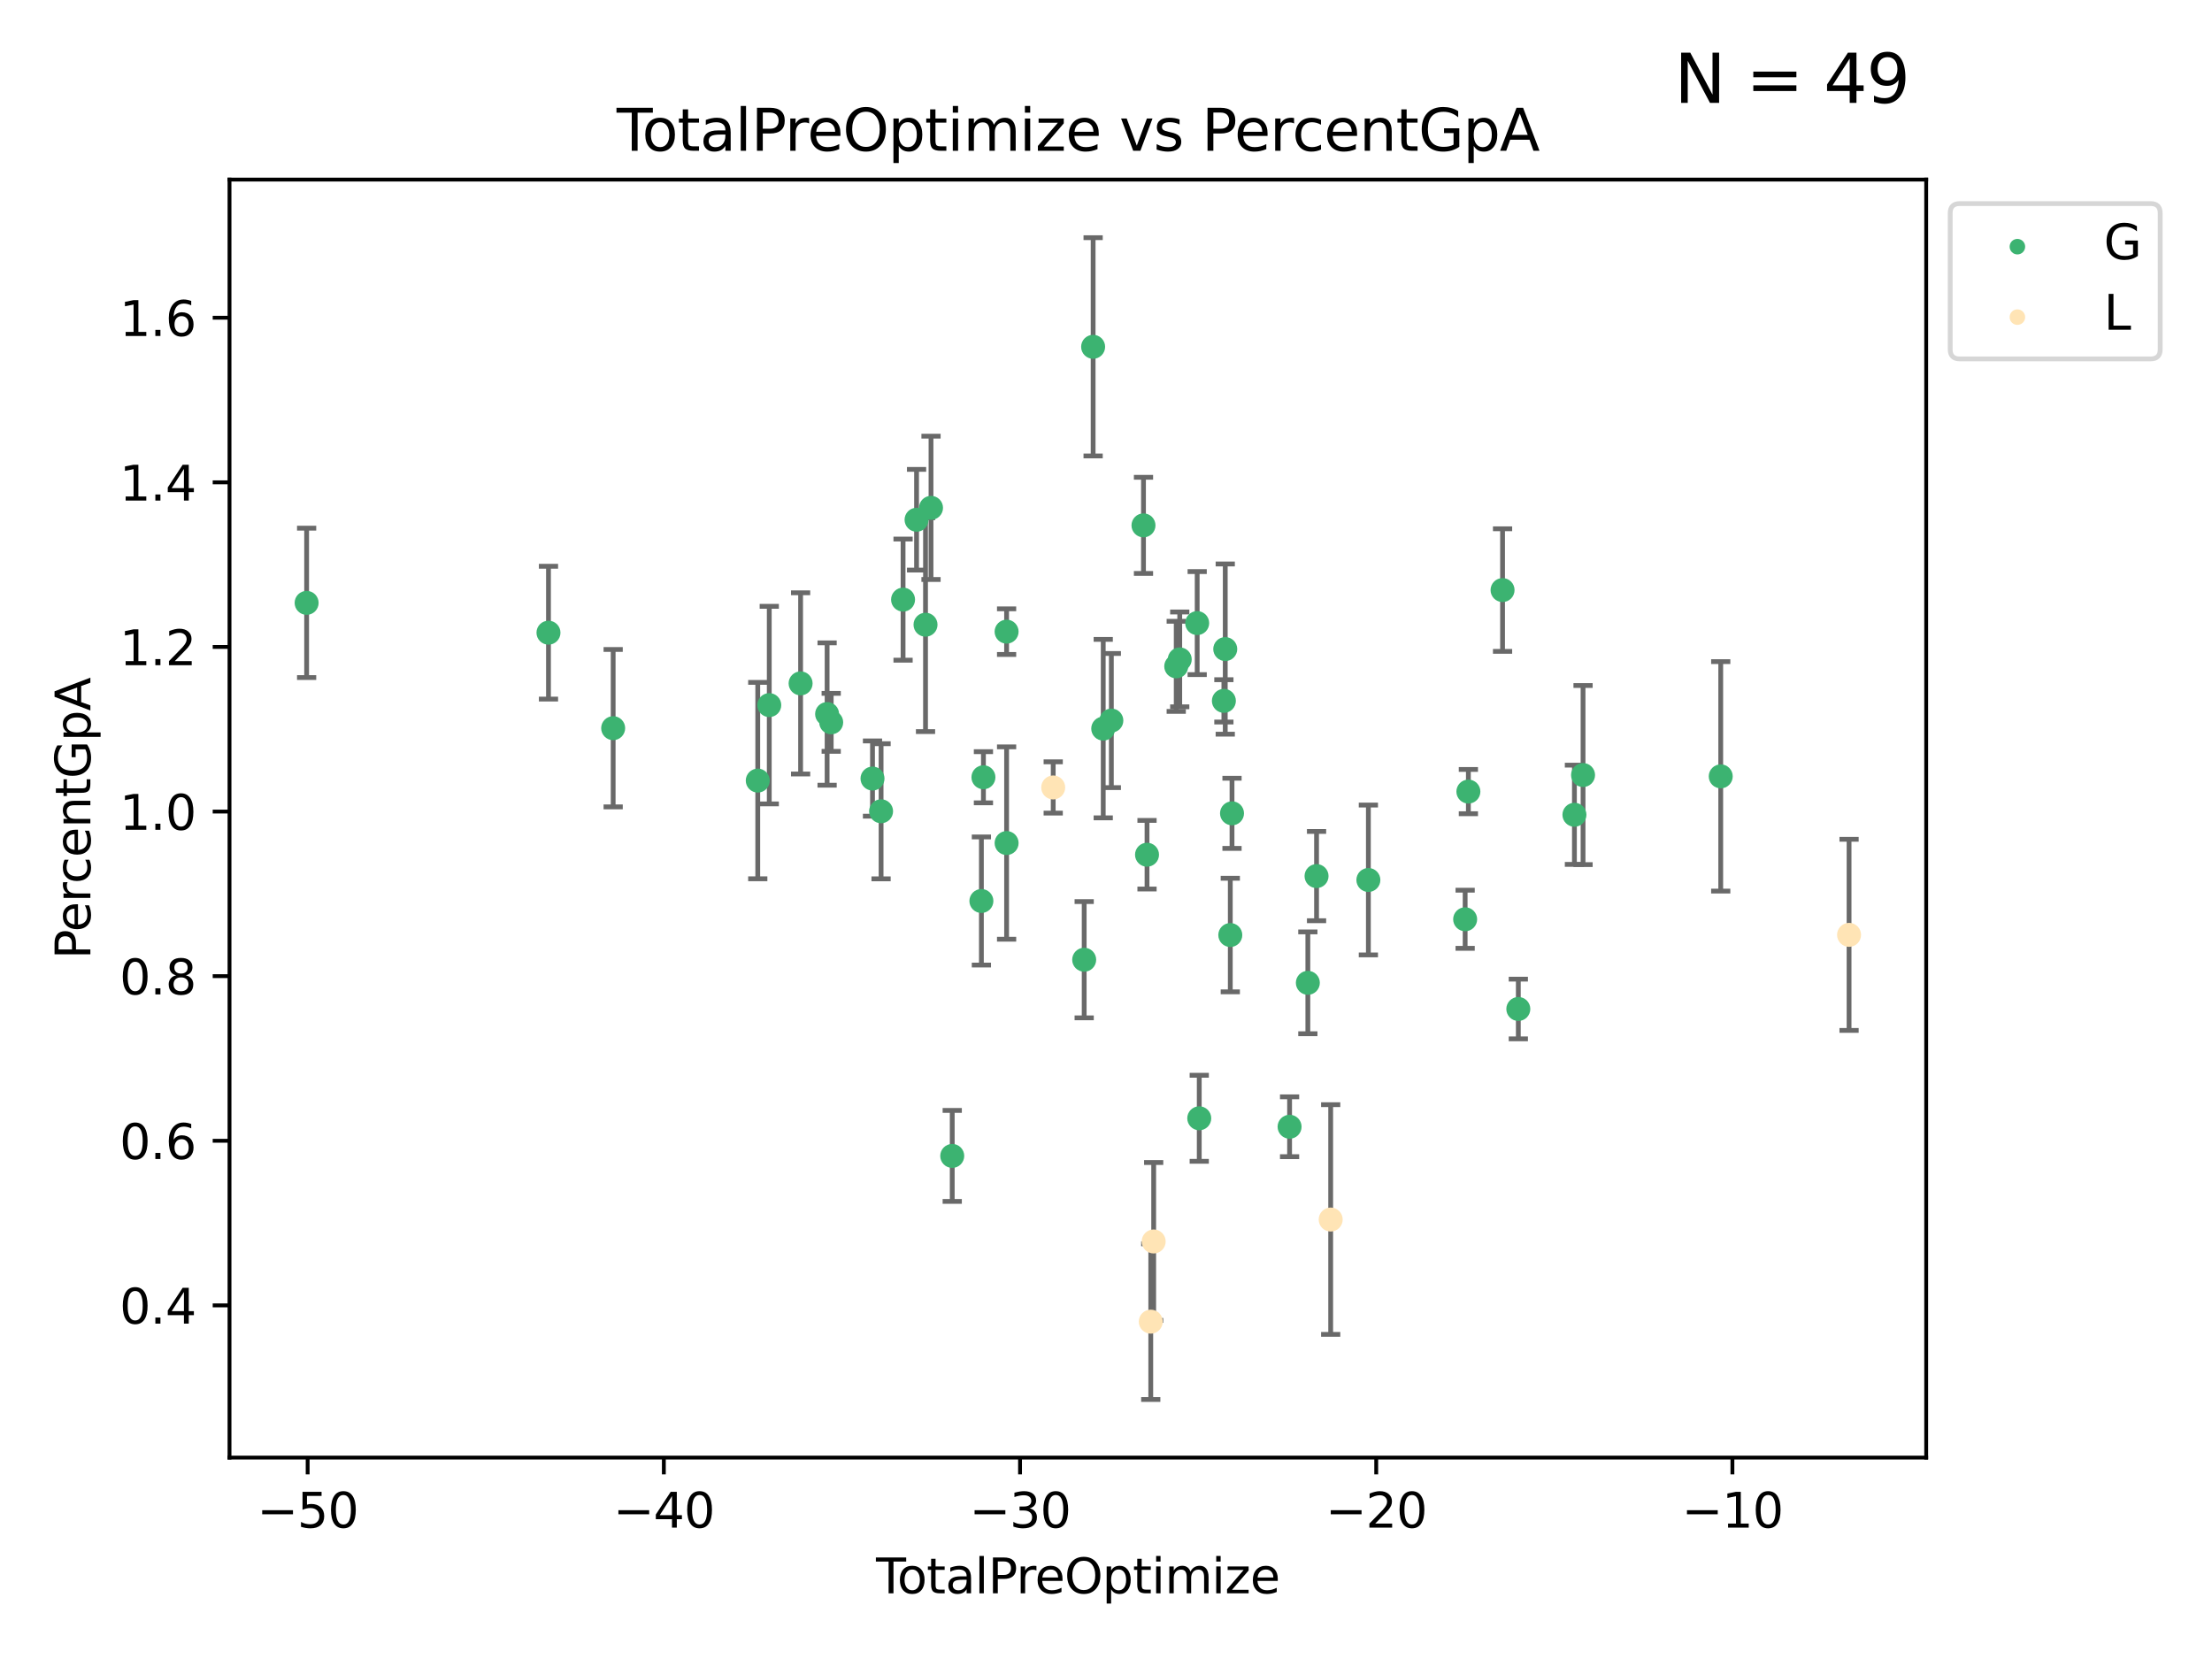 <?xml version="1.0" encoding="utf-8" standalone="no"?>
<!DOCTYPE svg PUBLIC "-//W3C//DTD SVG 1.1//EN"
  "http://www.w3.org/Graphics/SVG/1.1/DTD/svg11.dtd">
<svg xmlns:xlink="http://www.w3.org/1999/xlink" width="460.8pt" height="345.6pt" viewBox="0 0 460.8 345.6" xmlns="http://www.w3.org/2000/svg" version="1.1">
 <defs>
  <style type="text/css">*{stroke-linejoin: round; stroke-linecap: butt}</style>
 </defs>
 <g id="figure_1">
  <g id="patch_1">
   <path d="M 0 345.6 
L 460.8 345.6 
L 460.8 0 
L 0 0 
z
" style="fill: #ffffff"/>
  </g>
  <g id="axes_1">
   <g id="patch_2">
    <path d="M 47.81 303.64 
L 401.26 303.64 
L 401.26 37.411 
L 47.81 37.411 
z
" style="fill: #ffffff"/>
   </g>
   <g id="PathCollection_1">
    <defs>
     <path id="md58e2decd1" d="M 0 1.118 
C 0.297 1.118 0.581 1 0.791 0.791 
C 1 0.581 1.118 0.297 1.118 0 
C 1.118 -0.297 1 -0.581 0.791 -0.791 
C 0.581 -1 0.297 -1.118 0 -1.118 
C -0.297 -1.118 -0.581 -1 -0.791 -0.791 
C -1 -0.581 -1.118 -0.297 -1.118 0 
C -1.118 0.297 -1 0.581 -0.791 0.791 
C -0.581 1 -0.297 1.118 0 1.118 
z
" style="stroke: #3cb371"/>
    </defs>
    <g clip-path="url(#pd185d320e1)">
     <use xlink:href="#md58e2decd1" x="63.876" y="125.587" style="fill: #3cb371; stroke: #3cb371"/>
     <use xlink:href="#md58e2decd1" x="114.258" y="131.799" style="fill: #3cb371; stroke: #3cb371"/>
     <use xlink:href="#md58e2decd1" x="127.734" y="151.692" style="fill: #3cb371; stroke: #3cb371"/>
     <use xlink:href="#md58e2decd1" x="157.856" y="162.611" style="fill: #3cb371; stroke: #3cb371"/>
     <use xlink:href="#md58e2decd1" x="160.252" y="146.887" style="fill: #3cb371; stroke: #3cb371"/>
     <use xlink:href="#md58e2decd1" x="166.78" y="142.363" style="fill: #3cb371; stroke: #3cb371"/>
     <use xlink:href="#md58e2decd1" x="172.302" y="148.744" style="fill: #3cb371; stroke: #3cb371"/>
     <use xlink:href="#md58e2decd1" x="173.154" y="150.478" style="fill: #3cb371; stroke: #3cb371"/>
     <use xlink:href="#md58e2decd1" x="181.76" y="162.185" style="fill: #3cb371; stroke: #3cb371"/>
     <use xlink:href="#md58e2decd1" x="183.545" y="169.002" style="fill: #3cb371; stroke: #3cb371"/>
     <use xlink:href="#md58e2decd1" x="188.125" y="124.91" style="fill: #3cb371; stroke: #3cb371"/>
     <use xlink:href="#md58e2decd1" x="190.936" y="108.273" style="fill: #3cb371; stroke: #3cb371"/>
     <use xlink:href="#md58e2decd1" x="192.803" y="130.138" style="fill: #3cb371; stroke: #3cb371"/>
     <use xlink:href="#md58e2decd1" x="193.947" y="105.792" style="fill: #3cb371; stroke: #3cb371"/>
     <use xlink:href="#md58e2decd1" x="198.368" y="240.799" style="fill: #3cb371; stroke: #3cb371"/>
     <use xlink:href="#md58e2decd1" x="204.442" y="187.694" style="fill: #3cb371; stroke: #3cb371"/>
     <use xlink:href="#md58e2decd1" x="204.867" y="161.918" style="fill: #3cb371; stroke: #3cb371"/>
     <use xlink:href="#md58e2decd1" x="209.692" y="131.583" style="fill: #3cb371; stroke: #3cb371"/>
     <use xlink:href="#md58e2decd1" x="209.693" y="175.621" style="fill: #3cb371; stroke: #3cb371"/>
     <use xlink:href="#md58e2decd1" x="225.855" y="199.928" style="fill: #3cb371; stroke: #3cb371"/>
     <use xlink:href="#md58e2decd1" x="227.718" y="72.246" style="fill: #3cb371; stroke: #3cb371"/>
     <use xlink:href="#md58e2decd1" x="229.824" y="151.783" style="fill: #3cb371; stroke: #3cb371"/>
     <use xlink:href="#md58e2decd1" x="231.514" y="150.105" style="fill: #3cb371; stroke: #3cb371"/>
     <use xlink:href="#md58e2decd1" x="238.209" y="109.444" style="fill: #3cb371; stroke: #3cb371"/>
     <use xlink:href="#md58e2decd1" x="238.946" y="178.053" style="fill: #3cb371; stroke: #3cb371"/>
     <use xlink:href="#md58e2decd1" x="245.03" y="138.811" style="fill: #3cb371; stroke: #3cb371"/>
     <use xlink:href="#md58e2decd1" x="245.761" y="137.365" style="fill: #3cb371; stroke: #3cb371"/>
     <use xlink:href="#md58e2decd1" x="249.396" y="129.8" style="fill: #3cb371; stroke: #3cb371"/>
     <use xlink:href="#md58e2decd1" x="249.826" y="232.96" style="fill: #3cb371; stroke: #3cb371"/>
     <use xlink:href="#md58e2decd1" x="254.957" y="146.001" style="fill: #3cb371; stroke: #3cb371"/>
     <use xlink:href="#md58e2decd1" x="255.242" y="135.213" style="fill: #3cb371; stroke: #3cb371"/>
     <use xlink:href="#md58e2decd1" x="256.293" y="194.783" style="fill: #3cb371; stroke: #3cb371"/>
     <use xlink:href="#md58e2decd1" x="256.651" y="169.43" style="fill: #3cb371; stroke: #3cb371"/>
     <use xlink:href="#md58e2decd1" x="268.644" y="234.722" style="fill: #3cb371; stroke: #3cb371"/>
     <use xlink:href="#md58e2decd1" x="272.449" y="204.74" style="fill: #3cb371; stroke: #3cb371"/>
     <use xlink:href="#md58e2decd1" x="274.261" y="182.505" style="fill: #3cb371; stroke: #3cb371"/>
     <use xlink:href="#md58e2decd1" x="285.057" y="183.316" style="fill: #3cb371; stroke: #3cb371"/>
     <use xlink:href="#md58e2decd1" x="305.217" y="191.501" style="fill: #3cb371; stroke: #3cb371"/>
     <use xlink:href="#md58e2decd1" x="305.89" y="164.901" style="fill: #3cb371; stroke: #3cb371"/>
     <use xlink:href="#md58e2decd1" x="313.01" y="122.923" style="fill: #3cb371; stroke: #3cb371"/>
     <use xlink:href="#md58e2decd1" x="316.294" y="210.189" style="fill: #3cb371; stroke: #3cb371"/>
     <use xlink:href="#md58e2decd1" x="327.983" y="169.73" style="fill: #3cb371; stroke: #3cb371"/>
     <use xlink:href="#md58e2decd1" x="329.779" y="161.457" style="fill: #3cb371; stroke: #3cb371"/>
     <use xlink:href="#md58e2decd1" x="358.46" y="161.73" style="fill: #3cb371; stroke: #3cb371"/>
    </g>
   </g>
   <g id="PathCollection_2">
    <defs>
     <path id="m0f2d87003d" d="M 0 1.118 
C 0.297 1.118 0.581 1 0.791 0.791 
C 1 0.581 1.118 0.297 1.118 0 
C 1.118 -0.297 1 -0.581 0.791 -0.791 
C 0.581 -1 0.297 -1.118 0 -1.118 
C -0.297 -1.118 -0.581 -1 -0.791 -0.791 
C -1 -0.581 -1.118 -0.297 -1.118 0 
C -1.118 0.297 -1 0.581 -0.791 0.791 
C -0.581 1 -0.297 1.118 0 1.118 
z
" style="stroke: #ffe4b5"/>
    </defs>
    <g clip-path="url(#pd185d320e1)">
     <use xlink:href="#m0f2d87003d" x="219.403" y="164.042" style="fill: #ffe4b5; stroke: #ffe4b5"/>
     <use xlink:href="#m0f2d87003d" x="239.725" y="275.322" style="fill: #ffe4b5; stroke: #ffe4b5"/>
     <use xlink:href="#m0f2d87003d" x="240.332" y="258.62" style="fill: #ffe4b5; stroke: #ffe4b5"/>
     <use xlink:href="#m0f2d87003d" x="277.206" y="254.051" style="fill: #ffe4b5; stroke: #ffe4b5"/>
     <use xlink:href="#m0f2d87003d" x="385.194" y="194.748" style="fill: #ffe4b5; stroke: #ffe4b5"/>
    </g>
   </g>
   <g id="matplotlib.axis_1">
    <g id="xtick_1">
     <g id="line2d_1">
      <defs>
       <path id="m5e1c3a96c0" d="M 0 0 
L 0 3.5 
" style="stroke: #000000; stroke-width: 0.8"/>
      </defs>
      <g>
       <use xlink:href="#m5e1c3a96c0" x="64.09" y="303.64" style="stroke: #000000; stroke-width: 0.8"/>
      </g>
     </g>
     <g id="text_1">
      <!-- −50 -->
      <g transform="translate(53.538 318.238)scale(0.1 -0.1)">
       <defs>
        <path id="DejaVuSans-2212" d="M 678 2272 
L 4684 2272 
L 4684 1741 
L 678 1741 
L 678 2272 
z
" transform="scale(0.016)"/>
        <path id="DejaVuSans-35" d="M 691 4666 
L 3169 4666 
L 3169 4134 
L 1269 4134 
L 1269 2991 
Q 1406 3038 1543 3061 
Q 1681 3084 1819 3084 
Q 2600 3084 3056 2656 
Q 3513 2228 3513 1497 
Q 3513 744 3044 326 
Q 2575 -91 1722 -91 
Q 1428 -91 1123 -41 
Q 819 9 494 109 
L 494 744 
Q 775 591 1075 516 
Q 1375 441 1709 441 
Q 2250 441 2565 725 
Q 2881 1009 2881 1497 
Q 2881 1984 2565 2268 
Q 2250 2553 1709 2553 
Q 1456 2553 1204 2497 
Q 953 2441 691 2322 
L 691 4666 
z
" transform="scale(0.016)"/>
        <path id="DejaVuSans-30" d="M 2034 4250 
Q 1547 4250 1301 3770 
Q 1056 3291 1056 2328 
Q 1056 1369 1301 889 
Q 1547 409 2034 409 
Q 2525 409 2770 889 
Q 3016 1369 3016 2328 
Q 3016 3291 2770 3770 
Q 2525 4250 2034 4250 
z
M 2034 4750 
Q 2819 4750 3233 4129 
Q 3647 3509 3647 2328 
Q 3647 1150 3233 529 
Q 2819 -91 2034 -91 
Q 1250 -91 836 529 
Q 422 1150 422 2328 
Q 422 3509 836 4129 
Q 1250 4750 2034 4750 
z
" transform="scale(0.016)"/>
       </defs>
       <use xlink:href="#DejaVuSans-2212"/>
       <use xlink:href="#DejaVuSans-35" x="83.789"/>
       <use xlink:href="#DejaVuSans-30" x="147.412"/>
      </g>
     </g>
    </g>
    <g id="xtick_2">
     <g id="line2d_2">
      <g>
       <use xlink:href="#m5e1c3a96c0" x="138.291" y="303.64" style="stroke: #000000; stroke-width: 0.8"/>
      </g>
     </g>
     <g id="text_2">
      <!-- −40 -->
      <g transform="translate(127.739 318.238)scale(0.1 -0.1)">
       <defs>
        <path id="DejaVuSans-34" d="M 2419 4116 
L 825 1625 
L 2419 1625 
L 2419 4116 
z
M 2253 4666 
L 3047 4666 
L 3047 1625 
L 3713 1625 
L 3713 1100 
L 3047 1100 
L 3047 0 
L 2419 0 
L 2419 1100 
L 313 1100 
L 313 1709 
L 2253 4666 
z
" transform="scale(0.016)"/>
       </defs>
       <use xlink:href="#DejaVuSans-2212"/>
       <use xlink:href="#DejaVuSans-34" x="83.789"/>
       <use xlink:href="#DejaVuSans-30" x="147.412"/>
      </g>
     </g>
    </g>
    <g id="xtick_3">
     <g id="line2d_3">
      <g>
       <use xlink:href="#m5e1c3a96c0" x="212.492" y="303.64" style="stroke: #000000; stroke-width: 0.8"/>
      </g>
     </g>
     <g id="text_3">
      <!-- −30 -->
      <g transform="translate(201.939 318.238)scale(0.1 -0.1)">
       <defs>
        <path id="DejaVuSans-33" d="M 2597 2516 
Q 3050 2419 3304 2112 
Q 3559 1806 3559 1356 
Q 3559 666 3084 287 
Q 2609 -91 1734 -91 
Q 1441 -91 1130 -33 
Q 819 25 488 141 
L 488 750 
Q 750 597 1062 519 
Q 1375 441 1716 441 
Q 2309 441 2620 675 
Q 2931 909 2931 1356 
Q 2931 1769 2642 2001 
Q 2353 2234 1838 2234 
L 1294 2234 
L 1294 2753 
L 1863 2753 
Q 2328 2753 2575 2939 
Q 2822 3125 2822 3475 
Q 2822 3834 2567 4026 
Q 2313 4219 1838 4219 
Q 1578 4219 1281 4162 
Q 984 4106 628 3988 
L 628 4550 
Q 988 4650 1302 4700 
Q 1616 4750 1894 4750 
Q 2613 4750 3031 4423 
Q 3450 4097 3450 3541 
Q 3450 3153 3228 2886 
Q 3006 2619 2597 2516 
z
" transform="scale(0.016)"/>
       </defs>
       <use xlink:href="#DejaVuSans-2212"/>
       <use xlink:href="#DejaVuSans-33" x="83.789"/>
       <use xlink:href="#DejaVuSans-30" x="147.412"/>
      </g>
     </g>
    </g>
    <g id="xtick_4">
     <g id="line2d_4">
      <g>
       <use xlink:href="#m5e1c3a96c0" x="286.692" y="303.64" style="stroke: #000000; stroke-width: 0.8"/>
      </g>
     </g>
     <g id="text_4">
      <!-- −20 -->
      <g transform="translate(276.14 318.238)scale(0.1 -0.1)">
       <defs>
        <path id="DejaVuSans-32" d="M 1228 531 
L 3431 531 
L 3431 0 
L 469 0 
L 469 531 
Q 828 903 1448 1529 
Q 2069 2156 2228 2338 
Q 2531 2678 2651 2914 
Q 2772 3150 2772 3378 
Q 2772 3750 2511 3984 
Q 2250 4219 1831 4219 
Q 1534 4219 1204 4116 
Q 875 4013 500 3803 
L 500 4441 
Q 881 4594 1212 4672 
Q 1544 4750 1819 4750 
Q 2544 4750 2975 4387 
Q 3406 4025 3406 3419 
Q 3406 3131 3298 2873 
Q 3191 2616 2906 2266 
Q 2828 2175 2409 1742 
Q 1991 1309 1228 531 
z
" transform="scale(0.016)"/>
       </defs>
       <use xlink:href="#DejaVuSans-2212"/>
       <use xlink:href="#DejaVuSans-32" x="83.789"/>
       <use xlink:href="#DejaVuSans-30" x="147.412"/>
      </g>
     </g>
    </g>
    <g id="xtick_5">
     <g id="line2d_5">
      <g>
       <use xlink:href="#m5e1c3a96c0" x="360.893" y="303.64" style="stroke: #000000; stroke-width: 0.8"/>
      </g>
     </g>
     <g id="text_5">
      <!-- −10 -->
      <g transform="translate(350.34 318.238)scale(0.1 -0.1)">
       <defs>
        <path id="DejaVuSans-31" d="M 794 531 
L 1825 531 
L 1825 4091 
L 703 3866 
L 703 4441 
L 1819 4666 
L 2450 4666 
L 2450 531 
L 3481 531 
L 3481 0 
L 794 0 
L 794 531 
z
" transform="scale(0.016)"/>
       </defs>
       <use xlink:href="#DejaVuSans-2212"/>
       <use xlink:href="#DejaVuSans-31" x="83.789"/>
       <use xlink:href="#DejaVuSans-30" x="147.412"/>
      </g>
     </g>
    </g>
    <g id="text_6">
     <!-- TotalPreOptimize -->
     <g transform="translate(182.492 331.917)scale(0.1 -0.1)">
      <defs>
       <path id="DejaVuSans-54" d="M -19 4666 
L 3928 4666 
L 3928 4134 
L 2272 4134 
L 2272 0 
L 1638 0 
L 1638 4134 
L -19 4134 
L -19 4666 
z
" transform="scale(0.016)"/>
       <path id="DejaVuSans-6f" d="M 1959 3097 
Q 1497 3097 1228 2736 
Q 959 2375 959 1747 
Q 959 1119 1226 758 
Q 1494 397 1959 397 
Q 2419 397 2687 759 
Q 2956 1122 2956 1747 
Q 2956 2369 2687 2733 
Q 2419 3097 1959 3097 
z
M 1959 3584 
Q 2709 3584 3137 3096 
Q 3566 2609 3566 1747 
Q 3566 888 3137 398 
Q 2709 -91 1959 -91 
Q 1206 -91 779 398 
Q 353 888 353 1747 
Q 353 2609 779 3096 
Q 1206 3584 1959 3584 
z
" transform="scale(0.016)"/>
       <path id="DejaVuSans-74" d="M 1172 4494 
L 1172 3500 
L 2356 3500 
L 2356 3053 
L 1172 3053 
L 1172 1153 
Q 1172 725 1289 603 
Q 1406 481 1766 481 
L 2356 481 
L 2356 0 
L 1766 0 
Q 1100 0 847 248 
Q 594 497 594 1153 
L 594 3053 
L 172 3053 
L 172 3500 
L 594 3500 
L 594 4494 
L 1172 4494 
z
" transform="scale(0.016)"/>
       <path id="DejaVuSans-61" d="M 2194 1759 
Q 1497 1759 1228 1600 
Q 959 1441 959 1056 
Q 959 750 1161 570 
Q 1363 391 1709 391 
Q 2188 391 2477 730 
Q 2766 1069 2766 1631 
L 2766 1759 
L 2194 1759 
z
M 3341 1997 
L 3341 0 
L 2766 0 
L 2766 531 
Q 2569 213 2275 61 
Q 1981 -91 1556 -91 
Q 1019 -91 701 211 
Q 384 513 384 1019 
Q 384 1609 779 1909 
Q 1175 2209 1959 2209 
L 2766 2209 
L 2766 2266 
Q 2766 2663 2505 2880 
Q 2244 3097 1772 3097 
Q 1472 3097 1187 3025 
Q 903 2953 641 2809 
L 641 3341 
Q 956 3463 1253 3523 
Q 1550 3584 1831 3584 
Q 2591 3584 2966 3190 
Q 3341 2797 3341 1997 
z
" transform="scale(0.016)"/>
       <path id="DejaVuSans-6c" d="M 603 4863 
L 1178 4863 
L 1178 0 
L 603 0 
L 603 4863 
z
" transform="scale(0.016)"/>
       <path id="DejaVuSans-50" d="M 1259 4147 
L 1259 2394 
L 2053 2394 
Q 2494 2394 2734 2622 
Q 2975 2850 2975 3272 
Q 2975 3691 2734 3919 
Q 2494 4147 2053 4147 
L 1259 4147 
z
M 628 4666 
L 2053 4666 
Q 2838 4666 3239 4311 
Q 3641 3956 3641 3272 
Q 3641 2581 3239 2228 
Q 2838 1875 2053 1875 
L 1259 1875 
L 1259 0 
L 628 0 
L 628 4666 
z
" transform="scale(0.016)"/>
       <path id="DejaVuSans-72" d="M 2631 2963 
Q 2534 3019 2420 3045 
Q 2306 3072 2169 3072 
Q 1681 3072 1420 2755 
Q 1159 2438 1159 1844 
L 1159 0 
L 581 0 
L 581 3500 
L 1159 3500 
L 1159 2956 
Q 1341 3275 1631 3429 
Q 1922 3584 2338 3584 
Q 2397 3584 2469 3576 
Q 2541 3569 2628 3553 
L 2631 2963 
z
" transform="scale(0.016)"/>
       <path id="DejaVuSans-65" d="M 3597 1894 
L 3597 1613 
L 953 1613 
Q 991 1019 1311 708 
Q 1631 397 2203 397 
Q 2534 397 2845 478 
Q 3156 559 3463 722 
L 3463 178 
Q 3153 47 2828 -22 
Q 2503 -91 2169 -91 
Q 1331 -91 842 396 
Q 353 884 353 1716 
Q 353 2575 817 3079 
Q 1281 3584 2069 3584 
Q 2775 3584 3186 3129 
Q 3597 2675 3597 1894 
z
M 3022 2063 
Q 3016 2534 2758 2815 
Q 2500 3097 2075 3097 
Q 1594 3097 1305 2825 
Q 1016 2553 972 2059 
L 3022 2063 
z
" transform="scale(0.016)"/>
       <path id="DejaVuSans-4f" d="M 2522 4238 
Q 1834 4238 1429 3725 
Q 1025 3213 1025 2328 
Q 1025 1447 1429 934 
Q 1834 422 2522 422 
Q 3209 422 3611 934 
Q 4013 1447 4013 2328 
Q 4013 3213 3611 3725 
Q 3209 4238 2522 4238 
z
M 2522 4750 
Q 3503 4750 4090 4092 
Q 4678 3434 4678 2328 
Q 4678 1225 4090 567 
Q 3503 -91 2522 -91 
Q 1538 -91 948 565 
Q 359 1222 359 2328 
Q 359 3434 948 4092 
Q 1538 4750 2522 4750 
z
" transform="scale(0.016)"/>
       <path id="DejaVuSans-70" d="M 1159 525 
L 1159 -1331 
L 581 -1331 
L 581 3500 
L 1159 3500 
L 1159 2969 
Q 1341 3281 1617 3432 
Q 1894 3584 2278 3584 
Q 2916 3584 3314 3078 
Q 3713 2572 3713 1747 
Q 3713 922 3314 415 
Q 2916 -91 2278 -91 
Q 1894 -91 1617 61 
Q 1341 213 1159 525 
z
M 3116 1747 
Q 3116 2381 2855 2742 
Q 2594 3103 2138 3103 
Q 1681 3103 1420 2742 
Q 1159 2381 1159 1747 
Q 1159 1113 1420 752 
Q 1681 391 2138 391 
Q 2594 391 2855 752 
Q 3116 1113 3116 1747 
z
" transform="scale(0.016)"/>
       <path id="DejaVuSans-69" d="M 603 3500 
L 1178 3500 
L 1178 0 
L 603 0 
L 603 3500 
z
M 603 4863 
L 1178 4863 
L 1178 4134 
L 603 4134 
L 603 4863 
z
" transform="scale(0.016)"/>
       <path id="DejaVuSans-6d" d="M 3328 2828 
Q 3544 3216 3844 3400 
Q 4144 3584 4550 3584 
Q 5097 3584 5394 3201 
Q 5691 2819 5691 2113 
L 5691 0 
L 5113 0 
L 5113 2094 
Q 5113 2597 4934 2840 
Q 4756 3084 4391 3084 
Q 3944 3084 3684 2787 
Q 3425 2491 3425 1978 
L 3425 0 
L 2847 0 
L 2847 2094 
Q 2847 2600 2669 2842 
Q 2491 3084 2119 3084 
Q 1678 3084 1418 2786 
Q 1159 2488 1159 1978 
L 1159 0 
L 581 0 
L 581 3500 
L 1159 3500 
L 1159 2956 
Q 1356 3278 1631 3431 
Q 1906 3584 2284 3584 
Q 2666 3584 2933 3390 
Q 3200 3197 3328 2828 
z
" transform="scale(0.016)"/>
       <path id="DejaVuSans-7a" d="M 353 3500 
L 3084 3500 
L 3084 2975 
L 922 459 
L 3084 459 
L 3084 0 
L 275 0 
L 275 525 
L 2438 3041 
L 353 3041 
L 353 3500 
z
" transform="scale(0.016)"/>
      </defs>
      <use xlink:href="#DejaVuSans-54"/>
      <use xlink:href="#DejaVuSans-6f" x="44.084"/>
      <use xlink:href="#DejaVuSans-74" x="105.266"/>
      <use xlink:href="#DejaVuSans-61" x="144.475"/>
      <use xlink:href="#DejaVuSans-6c" x="205.754"/>
      <use xlink:href="#DejaVuSans-50" x="233.537"/>
      <use xlink:href="#DejaVuSans-72" x="292.09"/>
      <use xlink:href="#DejaVuSans-65" x="330.953"/>
      <use xlink:href="#DejaVuSans-4f" x="392.477"/>
      <use xlink:href="#DejaVuSans-70" x="471.188"/>
      <use xlink:href="#DejaVuSans-74" x="534.664"/>
      <use xlink:href="#DejaVuSans-69" x="573.873"/>
      <use xlink:href="#DejaVuSans-6d" x="601.656"/>
      <use xlink:href="#DejaVuSans-69" x="699.068"/>
      <use xlink:href="#DejaVuSans-7a" x="726.852"/>
      <use xlink:href="#DejaVuSans-65" x="779.342"/>
     </g>
    </g>
   </g>
   <g id="matplotlib.axis_2">
    <g id="ytick_1">
     <g id="line2d_6">
      <defs>
       <path id="m8cbcf7eff9" d="M 0 0 
L -3.5 0 
" style="stroke: #000000; stroke-width: 0.8"/>
      </defs>
      <g>
       <use xlink:href="#m8cbcf7eff9" x="47.81" y="271.934" style="stroke: #000000; stroke-width: 0.8"/>
      </g>
     </g>
     <g id="text_7">
      <!-- 0.4 -->
      <g transform="translate(24.907 275.734)scale(0.1 -0.1)">
       <defs>
        <path id="DejaVuSans-2e" d="M 684 794 
L 1344 794 
L 1344 0 
L 684 0 
L 684 794 
z
" transform="scale(0.016)"/>
       </defs>
       <use xlink:href="#DejaVuSans-30"/>
       <use xlink:href="#DejaVuSans-2e" x="63.623"/>
       <use xlink:href="#DejaVuSans-34" x="95.41"/>
      </g>
     </g>
    </g>
    <g id="ytick_2">
     <g id="line2d_7">
      <g>
       <use xlink:href="#m8cbcf7eff9" x="47.81" y="237.643" style="stroke: #000000; stroke-width: 0.8"/>
      </g>
     </g>
     <g id="text_8">
      <!-- 0.6 -->
      <g transform="translate(24.907 241.443)scale(0.1 -0.1)">
       <defs>
        <path id="DejaVuSans-36" d="M 2113 2584 
Q 1688 2584 1439 2293 
Q 1191 2003 1191 1497 
Q 1191 994 1439 701 
Q 1688 409 2113 409 
Q 2538 409 2786 701 
Q 3034 994 3034 1497 
Q 3034 2003 2786 2293 
Q 2538 2584 2113 2584 
z
M 3366 4563 
L 3366 3988 
Q 3128 4100 2886 4159 
Q 2644 4219 2406 4219 
Q 1781 4219 1451 3797 
Q 1122 3375 1075 2522 
Q 1259 2794 1537 2939 
Q 1816 3084 2150 3084 
Q 2853 3084 3261 2657 
Q 3669 2231 3669 1497 
Q 3669 778 3244 343 
Q 2819 -91 2113 -91 
Q 1303 -91 875 529 
Q 447 1150 447 2328 
Q 447 3434 972 4092 
Q 1497 4750 2381 4750 
Q 2619 4750 2861 4703 
Q 3103 4656 3366 4563 
z
" transform="scale(0.016)"/>
       </defs>
       <use xlink:href="#DejaVuSans-30"/>
       <use xlink:href="#DejaVuSans-2e" x="63.623"/>
       <use xlink:href="#DejaVuSans-36" x="95.41"/>
      </g>
     </g>
    </g>
    <g id="ytick_3">
     <g id="line2d_8">
      <g>
       <use xlink:href="#m8cbcf7eff9" x="47.81" y="203.352" style="stroke: #000000; stroke-width: 0.8"/>
      </g>
     </g>
     <g id="text_9">
      <!-- 0.8 -->
      <g transform="translate(24.907 207.152)scale(0.1 -0.1)">
       <defs>
        <path id="DejaVuSans-38" d="M 2034 2216 
Q 1584 2216 1326 1975 
Q 1069 1734 1069 1313 
Q 1069 891 1326 650 
Q 1584 409 2034 409 
Q 2484 409 2743 651 
Q 3003 894 3003 1313 
Q 3003 1734 2745 1975 
Q 2488 2216 2034 2216 
z
M 1403 2484 
Q 997 2584 770 2862 
Q 544 3141 544 3541 
Q 544 4100 942 4425 
Q 1341 4750 2034 4750 
Q 2731 4750 3128 4425 
Q 3525 4100 3525 3541 
Q 3525 3141 3298 2862 
Q 3072 2584 2669 2484 
Q 3125 2378 3379 2068 
Q 3634 1759 3634 1313 
Q 3634 634 3220 271 
Q 2806 -91 2034 -91 
Q 1263 -91 848 271 
Q 434 634 434 1313 
Q 434 1759 690 2068 
Q 947 2378 1403 2484 
z
M 1172 3481 
Q 1172 3119 1398 2916 
Q 1625 2713 2034 2713 
Q 2441 2713 2670 2916 
Q 2900 3119 2900 3481 
Q 2900 3844 2670 4047 
Q 2441 4250 2034 4250 
Q 1625 4250 1398 4047 
Q 1172 3844 1172 3481 
z
" transform="scale(0.016)"/>
       </defs>
       <use xlink:href="#DejaVuSans-30"/>
       <use xlink:href="#DejaVuSans-2e" x="63.623"/>
       <use xlink:href="#DejaVuSans-38" x="95.41"/>
      </g>
     </g>
    </g>
    <g id="ytick_4">
     <g id="line2d_9">
      <g>
       <use xlink:href="#m8cbcf7eff9" x="47.81" y="169.061" style="stroke: #000000; stroke-width: 0.8"/>
      </g>
     </g>
     <g id="text_10">
      <!-- 1.0 -->
      <g transform="translate(24.907 172.861)scale(0.1 -0.1)">
       <use xlink:href="#DejaVuSans-31"/>
       <use xlink:href="#DejaVuSans-2e" x="63.623"/>
       <use xlink:href="#DejaVuSans-30" x="95.41"/>
      </g>
     </g>
    </g>
    <g id="ytick_5">
     <g id="line2d_10">
      <g>
       <use xlink:href="#m8cbcf7eff9" x="47.81" y="134.77" style="stroke: #000000; stroke-width: 0.8"/>
      </g>
     </g>
     <g id="text_11">
      <!-- 1.2 -->
      <g transform="translate(24.907 138.57)scale(0.1 -0.1)">
       <use xlink:href="#DejaVuSans-31"/>
       <use xlink:href="#DejaVuSans-2e" x="63.623"/>
       <use xlink:href="#DejaVuSans-32" x="95.41"/>
      </g>
     </g>
    </g>
    <g id="ytick_6">
     <g id="line2d_11">
      <g>
       <use xlink:href="#m8cbcf7eff9" x="47.81" y="100.479" style="stroke: #000000; stroke-width: 0.8"/>
      </g>
     </g>
     <g id="text_12">
      <!-- 1.4 -->
      <g transform="translate(24.907 104.279)scale(0.1 -0.1)">
       <use xlink:href="#DejaVuSans-31"/>
       <use xlink:href="#DejaVuSans-2e" x="63.623"/>
       <use xlink:href="#DejaVuSans-34" x="95.41"/>
      </g>
     </g>
    </g>
    <g id="ytick_7">
     <g id="line2d_12">
      <g>
       <use xlink:href="#m8cbcf7eff9" x="47.81" y="66.188" style="stroke: #000000; stroke-width: 0.8"/>
      </g>
     </g>
     <g id="text_13">
      <!-- 1.6 -->
      <g transform="translate(24.907 69.988)scale(0.1 -0.1)">
       <use xlink:href="#DejaVuSans-31"/>
       <use xlink:href="#DejaVuSans-2e" x="63.623"/>
       <use xlink:href="#DejaVuSans-36" x="95.41"/>
      </g>
     </g>
    </g>
    <g id="text_14">
     <!-- PercentGpA -->
     <g transform="translate(18.827 199.802)rotate(-90)scale(0.1 -0.1)">
      <defs>
       <path id="DejaVuSans-63" d="M 3122 3366 
L 3122 2828 
Q 2878 2963 2633 3030 
Q 2388 3097 2138 3097 
Q 1578 3097 1268 2742 
Q 959 2388 959 1747 
Q 959 1106 1268 751 
Q 1578 397 2138 397 
Q 2388 397 2633 464 
Q 2878 531 3122 666 
L 3122 134 
Q 2881 22 2623 -34 
Q 2366 -91 2075 -91 
Q 1284 -91 818 406 
Q 353 903 353 1747 
Q 353 2603 823 3093 
Q 1294 3584 2113 3584 
Q 2378 3584 2631 3529 
Q 2884 3475 3122 3366 
z
" transform="scale(0.016)"/>
       <path id="DejaVuSans-6e" d="M 3513 2113 
L 3513 0 
L 2938 0 
L 2938 2094 
Q 2938 2591 2744 2837 
Q 2550 3084 2163 3084 
Q 1697 3084 1428 2787 
Q 1159 2491 1159 1978 
L 1159 0 
L 581 0 
L 581 3500 
L 1159 3500 
L 1159 2956 
Q 1366 3272 1645 3428 
Q 1925 3584 2291 3584 
Q 2894 3584 3203 3211 
Q 3513 2838 3513 2113 
z
" transform="scale(0.016)"/>
       <path id="DejaVuSans-47" d="M 3809 666 
L 3809 1919 
L 2778 1919 
L 2778 2438 
L 4434 2438 
L 4434 434 
Q 4069 175 3628 42 
Q 3188 -91 2688 -91 
Q 1594 -91 976 548 
Q 359 1188 359 2328 
Q 359 3472 976 4111 
Q 1594 4750 2688 4750 
Q 3144 4750 3555 4637 
Q 3966 4525 4313 4306 
L 4313 3634 
Q 3963 3931 3569 4081 
Q 3175 4231 2741 4231 
Q 1884 4231 1454 3753 
Q 1025 3275 1025 2328 
Q 1025 1384 1454 906 
Q 1884 428 2741 428 
Q 3075 428 3337 486 
Q 3600 544 3809 666 
z
" transform="scale(0.016)"/>
       <path id="DejaVuSans-41" d="M 2188 4044 
L 1331 1722 
L 3047 1722 
L 2188 4044 
z
M 1831 4666 
L 2547 4666 
L 4325 0 
L 3669 0 
L 3244 1197 
L 1141 1197 
L 716 0 
L 50 0 
L 1831 4666 
z
" transform="scale(0.016)"/>
      </defs>
      <use xlink:href="#DejaVuSans-50"/>
      <use xlink:href="#DejaVuSans-65" x="56.678"/>
      <use xlink:href="#DejaVuSans-72" x="118.201"/>
      <use xlink:href="#DejaVuSans-63" x="157.064"/>
      <use xlink:href="#DejaVuSans-65" x="212.045"/>
      <use xlink:href="#DejaVuSans-6e" x="273.568"/>
      <use xlink:href="#DejaVuSans-74" x="336.947"/>
      <use xlink:href="#DejaVuSans-47" x="376.156"/>
      <use xlink:href="#DejaVuSans-70" x="453.646"/>
      <use xlink:href="#DejaVuSans-41" x="517.123"/>
     </g>
    </g>
   </g>
   <g id="LineCollection_1">
    <path d="M 63.876 141.148 
L 63.876 110.026 
" clip-path="url(#pd185d320e1)" style="fill: none; stroke: #696969"/>
    <path d="M 114.258 145.634 
L 114.258 117.963 
" clip-path="url(#pd185d320e1)" style="fill: none; stroke: #696969"/>
    <path d="M 127.734 168.087 
L 127.734 135.296 
" clip-path="url(#pd185d320e1)" style="fill: none; stroke: #696969"/>
    <path d="M 157.856 183.068 
L 157.856 142.154 
" clip-path="url(#pd185d320e1)" style="fill: none; stroke: #696969"/>
    <path d="M 160.252 167.465 
L 160.252 126.309 
" clip-path="url(#pd185d320e1)" style="fill: none; stroke: #696969"/>
    <path d="M 166.78 161.238 
L 166.78 123.489 
" clip-path="url(#pd185d320e1)" style="fill: none; stroke: #696969"/>
    <path d="M 172.302 163.57 
L 172.302 133.918 
" clip-path="url(#pd185d320e1)" style="fill: none; stroke: #696969"/>
    <path d="M 173.154 156.521 
L 173.154 144.436 
" clip-path="url(#pd185d320e1)" style="fill: none; stroke: #696969"/>
    <path d="M 181.76 170.021 
L 181.76 154.35 
" clip-path="url(#pd185d320e1)" style="fill: none; stroke: #696969"/>
    <path d="M 183.545 183.077 
L 183.545 154.927 
" clip-path="url(#pd185d320e1)" style="fill: none; stroke: #696969"/>
    <path d="M 188.125 137.527 
L 188.125 112.293 
" clip-path="url(#pd185d320e1)" style="fill: none; stroke: #696969"/>
    <path d="M 190.936 118.761 
L 190.936 97.785 
" clip-path="url(#pd185d320e1)" style="fill: none; stroke: #696969"/>
    <path d="M 192.803 152.405 
L 192.803 107.872 
" clip-path="url(#pd185d320e1)" style="fill: none; stroke: #696969"/>
    <path d="M 193.947 120.719 
L 193.947 90.865 
" clip-path="url(#pd185d320e1)" style="fill: none; stroke: #696969"/>
    <path d="M 198.368 250.277 
L 198.368 231.32 
" clip-path="url(#pd185d320e1)" style="fill: none; stroke: #696969"/>
    <path d="M 204.442 201.038 
L 204.442 174.349 
" clip-path="url(#pd185d320e1)" style="fill: none; stroke: #696969"/>
    <path d="M 204.867 167.249 
L 204.867 156.587 
" clip-path="url(#pd185d320e1)" style="fill: none; stroke: #696969"/>
    <path d="M 209.692 136.335 
L 209.692 126.831 
" clip-path="url(#pd185d320e1)" style="fill: none; stroke: #696969"/>
    <path d="M 209.693 195.657 
L 209.693 155.586 
" clip-path="url(#pd185d320e1)" style="fill: none; stroke: #696969"/>
    <path d="M 225.855 212.038 
L 225.855 187.818 
" clip-path="url(#pd185d320e1)" style="fill: none; stroke: #696969"/>
    <path d="M 227.718 94.98 
L 227.718 49.513 
" clip-path="url(#pd185d320e1)" style="fill: none; stroke: #696969"/>
    <path d="M 229.824 170.372 
L 229.824 133.194 
" clip-path="url(#pd185d320e1)" style="fill: none; stroke: #696969"/>
    <path d="M 231.514 164.076 
L 231.514 136.133 
" clip-path="url(#pd185d320e1)" style="fill: none; stroke: #696969"/>
    <path d="M 238.209 119.462 
L 238.209 99.427 
" clip-path="url(#pd185d320e1)" style="fill: none; stroke: #696969"/>
    <path d="M 238.946 185.202 
L 238.946 170.905 
" clip-path="url(#pd185d320e1)" style="fill: none; stroke: #696969"/>
    <path d="M 245.03 148.197 
L 245.03 129.425 
" clip-path="url(#pd185d320e1)" style="fill: none; stroke: #696969"/>
    <path d="M 245.761 147.244 
L 245.761 127.487 
" clip-path="url(#pd185d320e1)" style="fill: none; stroke: #696969"/>
    <path d="M 249.396 140.528 
L 249.396 119.072 
" clip-path="url(#pd185d320e1)" style="fill: none; stroke: #696969"/>
    <path d="M 249.826 241.921 
L 249.826 224 
" clip-path="url(#pd185d320e1)" style="fill: none; stroke: #696969"/>
    <path d="M 254.957 150.408 
L 254.957 141.595 
" clip-path="url(#pd185d320e1)" style="fill: none; stroke: #696969"/>
    <path d="M 255.242 152.941 
L 255.242 117.484 
" clip-path="url(#pd185d320e1)" style="fill: none; stroke: #696969"/>
    <path d="M 256.293 206.613 
L 256.293 182.954 
" clip-path="url(#pd185d320e1)" style="fill: none; stroke: #696969"/>
    <path d="M 256.651 176.738 
L 256.651 162.122 
" clip-path="url(#pd185d320e1)" style="fill: none; stroke: #696969"/>
    <path d="M 268.644 240.954 
L 268.644 228.489 
" clip-path="url(#pd185d320e1)" style="fill: none; stroke: #696969"/>
    <path d="M 272.449 215.347 
L 272.449 194.133 
" clip-path="url(#pd185d320e1)" style="fill: none; stroke: #696969"/>
    <path d="M 274.261 191.802 
L 274.261 173.209 
" clip-path="url(#pd185d320e1)" style="fill: none; stroke: #696969"/>
    <path d="M 285.057 198.924 
L 285.057 167.707 
" clip-path="url(#pd185d320e1)" style="fill: none; stroke: #696969"/>
    <path d="M 305.217 197.554 
L 305.217 185.448 
" clip-path="url(#pd185d320e1)" style="fill: none; stroke: #696969"/>
    <path d="M 305.89 169.512 
L 305.89 160.29 
" clip-path="url(#pd185d320e1)" style="fill: none; stroke: #696969"/>
    <path d="M 313.01 135.687 
L 313.01 110.158 
" clip-path="url(#pd185d320e1)" style="fill: none; stroke: #696969"/>
    <path d="M 316.294 216.406 
L 316.294 203.973 
" clip-path="url(#pd185d320e1)" style="fill: none; stroke: #696969"/>
    <path d="M 327.983 180.069 
L 327.983 159.391 
" clip-path="url(#pd185d320e1)" style="fill: none; stroke: #696969"/>
    <path d="M 329.779 180.113 
L 329.779 142.801 
" clip-path="url(#pd185d320e1)" style="fill: none; stroke: #696969"/>
    <path d="M 358.46 185.632 
L 358.46 137.828 
" clip-path="url(#pd185d320e1)" style="fill: none; stroke: #696969"/>
   </g>
   <g id="line2d_13">
    <defs>
     <path id="mf55f0467eb" d="M 2 0 
L -2 -0 
" style="stroke: #696969"/>
    </defs>
    <g clip-path="url(#pd185d320e1)">
     <use xlink:href="#mf55f0467eb" x="63.876" y="141.148" style="fill: #696969; stroke: #696969"/>
     <use xlink:href="#mf55f0467eb" x="114.258" y="145.634" style="fill: #696969; stroke: #696969"/>
     <use xlink:href="#mf55f0467eb" x="127.734" y="168.087" style="fill: #696969; stroke: #696969"/>
     <use xlink:href="#mf55f0467eb" x="157.856" y="183.068" style="fill: #696969; stroke: #696969"/>
     <use xlink:href="#mf55f0467eb" x="160.252" y="167.465" style="fill: #696969; stroke: #696969"/>
     <use xlink:href="#mf55f0467eb" x="166.78" y="161.238" style="fill: #696969; stroke: #696969"/>
     <use xlink:href="#mf55f0467eb" x="172.302" y="163.57" style="fill: #696969; stroke: #696969"/>
     <use xlink:href="#mf55f0467eb" x="173.154" y="156.521" style="fill: #696969; stroke: #696969"/>
     <use xlink:href="#mf55f0467eb" x="181.76" y="170.021" style="fill: #696969; stroke: #696969"/>
     <use xlink:href="#mf55f0467eb" x="183.545" y="183.077" style="fill: #696969; stroke: #696969"/>
     <use xlink:href="#mf55f0467eb" x="188.125" y="137.527" style="fill: #696969; stroke: #696969"/>
     <use xlink:href="#mf55f0467eb" x="190.936" y="118.761" style="fill: #696969; stroke: #696969"/>
     <use xlink:href="#mf55f0467eb" x="192.803" y="152.405" style="fill: #696969; stroke: #696969"/>
     <use xlink:href="#mf55f0467eb" x="193.947" y="120.719" style="fill: #696969; stroke: #696969"/>
     <use xlink:href="#mf55f0467eb" x="198.368" y="250.277" style="fill: #696969; stroke: #696969"/>
     <use xlink:href="#mf55f0467eb" x="204.442" y="201.038" style="fill: #696969; stroke: #696969"/>
     <use xlink:href="#mf55f0467eb" x="204.867" y="167.249" style="fill: #696969; stroke: #696969"/>
     <use xlink:href="#mf55f0467eb" x="209.692" y="136.335" style="fill: #696969; stroke: #696969"/>
     <use xlink:href="#mf55f0467eb" x="209.693" y="195.657" style="fill: #696969; stroke: #696969"/>
     <use xlink:href="#mf55f0467eb" x="225.855" y="212.038" style="fill: #696969; stroke: #696969"/>
     <use xlink:href="#mf55f0467eb" x="227.718" y="94.98" style="fill: #696969; stroke: #696969"/>
     <use xlink:href="#mf55f0467eb" x="229.824" y="170.372" style="fill: #696969; stroke: #696969"/>
     <use xlink:href="#mf55f0467eb" x="231.514" y="164.076" style="fill: #696969; stroke: #696969"/>
     <use xlink:href="#mf55f0467eb" x="238.209" y="119.462" style="fill: #696969; stroke: #696969"/>
     <use xlink:href="#mf55f0467eb" x="238.946" y="185.202" style="fill: #696969; stroke: #696969"/>
     <use xlink:href="#mf55f0467eb" x="245.03" y="148.197" style="fill: #696969; stroke: #696969"/>
     <use xlink:href="#mf55f0467eb" x="245.761" y="147.244" style="fill: #696969; stroke: #696969"/>
     <use xlink:href="#mf55f0467eb" x="249.396" y="140.528" style="fill: #696969; stroke: #696969"/>
     <use xlink:href="#mf55f0467eb" x="249.826" y="241.921" style="fill: #696969; stroke: #696969"/>
     <use xlink:href="#mf55f0467eb" x="254.957" y="150.408" style="fill: #696969; stroke: #696969"/>
     <use xlink:href="#mf55f0467eb" x="255.242" y="152.941" style="fill: #696969; stroke: #696969"/>
     <use xlink:href="#mf55f0467eb" x="256.293" y="206.613" style="fill: #696969; stroke: #696969"/>
     <use xlink:href="#mf55f0467eb" x="256.651" y="176.738" style="fill: #696969; stroke: #696969"/>
     <use xlink:href="#mf55f0467eb" x="268.644" y="240.954" style="fill: #696969; stroke: #696969"/>
     <use xlink:href="#mf55f0467eb" x="272.449" y="215.347" style="fill: #696969; stroke: #696969"/>
     <use xlink:href="#mf55f0467eb" x="274.261" y="191.802" style="fill: #696969; stroke: #696969"/>
     <use xlink:href="#mf55f0467eb" x="285.057" y="198.924" style="fill: #696969; stroke: #696969"/>
     <use xlink:href="#mf55f0467eb" x="305.217" y="197.554" style="fill: #696969; stroke: #696969"/>
     <use xlink:href="#mf55f0467eb" x="305.89" y="169.512" style="fill: #696969; stroke: #696969"/>
     <use xlink:href="#mf55f0467eb" x="313.01" y="135.687" style="fill: #696969; stroke: #696969"/>
     <use xlink:href="#mf55f0467eb" x="316.294" y="216.406" style="fill: #696969; stroke: #696969"/>
     <use xlink:href="#mf55f0467eb" x="327.983" y="180.069" style="fill: #696969; stroke: #696969"/>
     <use xlink:href="#mf55f0467eb" x="329.779" y="180.113" style="fill: #696969; stroke: #696969"/>
     <use xlink:href="#mf55f0467eb" x="358.46" y="185.632" style="fill: #696969; stroke: #696969"/>
    </g>
   </g>
   <g id="line2d_14">
    <g clip-path="url(#pd185d320e1)">
     <use xlink:href="#mf55f0467eb" x="63.876" y="110.026" style="fill: #696969; stroke: #696969"/>
     <use xlink:href="#mf55f0467eb" x="114.258" y="117.963" style="fill: #696969; stroke: #696969"/>
     <use xlink:href="#mf55f0467eb" x="127.734" y="135.296" style="fill: #696969; stroke: #696969"/>
     <use xlink:href="#mf55f0467eb" x="157.856" y="142.154" style="fill: #696969; stroke: #696969"/>
     <use xlink:href="#mf55f0467eb" x="160.252" y="126.309" style="fill: #696969; stroke: #696969"/>
     <use xlink:href="#mf55f0467eb" x="166.78" y="123.489" style="fill: #696969; stroke: #696969"/>
     <use xlink:href="#mf55f0467eb" x="172.302" y="133.918" style="fill: #696969; stroke: #696969"/>
     <use xlink:href="#mf55f0467eb" x="173.154" y="144.436" style="fill: #696969; stroke: #696969"/>
     <use xlink:href="#mf55f0467eb" x="181.76" y="154.35" style="fill: #696969; stroke: #696969"/>
     <use xlink:href="#mf55f0467eb" x="183.545" y="154.927" style="fill: #696969; stroke: #696969"/>
     <use xlink:href="#mf55f0467eb" x="188.125" y="112.293" style="fill: #696969; stroke: #696969"/>
     <use xlink:href="#mf55f0467eb" x="190.936" y="97.785" style="fill: #696969; stroke: #696969"/>
     <use xlink:href="#mf55f0467eb" x="192.803" y="107.872" style="fill: #696969; stroke: #696969"/>
     <use xlink:href="#mf55f0467eb" x="193.947" y="90.865" style="fill: #696969; stroke: #696969"/>
     <use xlink:href="#mf55f0467eb" x="198.368" y="231.32" style="fill: #696969; stroke: #696969"/>
     <use xlink:href="#mf55f0467eb" x="204.442" y="174.349" style="fill: #696969; stroke: #696969"/>
     <use xlink:href="#mf55f0467eb" x="204.867" y="156.587" style="fill: #696969; stroke: #696969"/>
     <use xlink:href="#mf55f0467eb" x="209.692" y="126.831" style="fill: #696969; stroke: #696969"/>
     <use xlink:href="#mf55f0467eb" x="209.693" y="155.586" style="fill: #696969; stroke: #696969"/>
     <use xlink:href="#mf55f0467eb" x="225.855" y="187.818" style="fill: #696969; stroke: #696969"/>
     <use xlink:href="#mf55f0467eb" x="227.718" y="49.513" style="fill: #696969; stroke: #696969"/>
     <use xlink:href="#mf55f0467eb" x="229.824" y="133.194" style="fill: #696969; stroke: #696969"/>
     <use xlink:href="#mf55f0467eb" x="231.514" y="136.133" style="fill: #696969; stroke: #696969"/>
     <use xlink:href="#mf55f0467eb" x="238.209" y="99.427" style="fill: #696969; stroke: #696969"/>
     <use xlink:href="#mf55f0467eb" x="238.946" y="170.905" style="fill: #696969; stroke: #696969"/>
     <use xlink:href="#mf55f0467eb" x="245.03" y="129.425" style="fill: #696969; stroke: #696969"/>
     <use xlink:href="#mf55f0467eb" x="245.761" y="127.487" style="fill: #696969; stroke: #696969"/>
     <use xlink:href="#mf55f0467eb" x="249.396" y="119.072" style="fill: #696969; stroke: #696969"/>
     <use xlink:href="#mf55f0467eb" x="249.826" y="224" style="fill: #696969; stroke: #696969"/>
     <use xlink:href="#mf55f0467eb" x="254.957" y="141.595" style="fill: #696969; stroke: #696969"/>
     <use xlink:href="#mf55f0467eb" x="255.242" y="117.484" style="fill: #696969; stroke: #696969"/>
     <use xlink:href="#mf55f0467eb" x="256.293" y="182.954" style="fill: #696969; stroke: #696969"/>
     <use xlink:href="#mf55f0467eb" x="256.651" y="162.122" style="fill: #696969; stroke: #696969"/>
     <use xlink:href="#mf55f0467eb" x="268.644" y="228.489" style="fill: #696969; stroke: #696969"/>
     <use xlink:href="#mf55f0467eb" x="272.449" y="194.133" style="fill: #696969; stroke: #696969"/>
     <use xlink:href="#mf55f0467eb" x="274.261" y="173.209" style="fill: #696969; stroke: #696969"/>
     <use xlink:href="#mf55f0467eb" x="285.057" y="167.707" style="fill: #696969; stroke: #696969"/>
     <use xlink:href="#mf55f0467eb" x="305.217" y="185.448" style="fill: #696969; stroke: #696969"/>
     <use xlink:href="#mf55f0467eb" x="305.89" y="160.29" style="fill: #696969; stroke: #696969"/>
     <use xlink:href="#mf55f0467eb" x="313.01" y="110.158" style="fill: #696969; stroke: #696969"/>
     <use xlink:href="#mf55f0467eb" x="316.294" y="203.973" style="fill: #696969; stroke: #696969"/>
     <use xlink:href="#mf55f0467eb" x="327.983" y="159.391" style="fill: #696969; stroke: #696969"/>
     <use xlink:href="#mf55f0467eb" x="329.779" y="142.801" style="fill: #696969; stroke: #696969"/>
     <use xlink:href="#mf55f0467eb" x="358.46" y="137.828" style="fill: #696969; stroke: #696969"/>
    </g>
   </g>
   <g id="LineCollection_2">
    <path d="M 219.403 169.383 
L 219.403 158.701 
" clip-path="url(#pd185d320e1)" style="fill: none; stroke: #696969"/>
    <path d="M 239.725 291.539 
L 239.725 259.106 
" clip-path="url(#pd185d320e1)" style="fill: none; stroke: #696969"/>
    <path d="M 240.332 275.068 
L 240.332 242.172 
" clip-path="url(#pd185d320e1)" style="fill: none; stroke: #696969"/>
    <path d="M 277.206 277.975 
L 277.206 230.126 
" clip-path="url(#pd185d320e1)" style="fill: none; stroke: #696969"/>
    <path d="M 385.194 214.654 
L 385.194 174.843 
" clip-path="url(#pd185d320e1)" style="fill: none; stroke: #696969"/>
   </g>
   <g id="line2d_15">
    <g clip-path="url(#pd185d320e1)">
     <use xlink:href="#mf55f0467eb" x="219.403" y="169.383" style="fill: #696969; stroke: #696969"/>
     <use xlink:href="#mf55f0467eb" x="239.725" y="291.539" style="fill: #696969; stroke: #696969"/>
     <use xlink:href="#mf55f0467eb" x="240.332" y="275.068" style="fill: #696969; stroke: #696969"/>
     <use xlink:href="#mf55f0467eb" x="277.206" y="277.975" style="fill: #696969; stroke: #696969"/>
     <use xlink:href="#mf55f0467eb" x="385.194" y="214.654" style="fill: #696969; stroke: #696969"/>
    </g>
   </g>
   <g id="line2d_16">
    <g clip-path="url(#pd185d320e1)">
     <use xlink:href="#mf55f0467eb" x="219.403" y="158.701" style="fill: #696969; stroke: #696969"/>
     <use xlink:href="#mf55f0467eb" x="239.725" y="259.106" style="fill: #696969; stroke: #696969"/>
     <use xlink:href="#mf55f0467eb" x="240.332" y="242.172" style="fill: #696969; stroke: #696969"/>
     <use xlink:href="#mf55f0467eb" x="277.206" y="230.126" style="fill: #696969; stroke: #696969"/>
     <use xlink:href="#mf55f0467eb" x="385.194" y="174.843" style="fill: #696969; stroke: #696969"/>
    </g>
   </g>
   <g id="line2d_17">
    <defs>
     <path id="me8a9b0ab5a" d="M 0 2 
C 0.53 2 1.039 1.789 1.414 1.414 
C 1.789 1.039 2 0.53 2 0 
C 2 -0.53 1.789 -1.039 1.414 -1.414 
C 1.039 -1.789 0.53 -2 0 -2 
C -0.53 -2 -1.039 -1.789 -1.414 -1.414 
C -1.789 -1.039 -2 -0.53 -2 0 
C -2 0.53 -1.789 1.039 -1.414 1.414 
C -1.039 1.789 -0.53 2 0 2 
z
" style="stroke: #3cb371"/>
    </defs>
    <g clip-path="url(#pd185d320e1)">
     <use xlink:href="#me8a9b0ab5a" x="63.876" y="125.587" style="fill: #3cb371; stroke: #3cb371"/>
     <use xlink:href="#me8a9b0ab5a" x="114.258" y="131.799" style="fill: #3cb371; stroke: #3cb371"/>
     <use xlink:href="#me8a9b0ab5a" x="127.734" y="151.692" style="fill: #3cb371; stroke: #3cb371"/>
     <use xlink:href="#me8a9b0ab5a" x="157.856" y="162.611" style="fill: #3cb371; stroke: #3cb371"/>
     <use xlink:href="#me8a9b0ab5a" x="160.252" y="146.887" style="fill: #3cb371; stroke: #3cb371"/>
     <use xlink:href="#me8a9b0ab5a" x="166.78" y="142.363" style="fill: #3cb371; stroke: #3cb371"/>
     <use xlink:href="#me8a9b0ab5a" x="172.302" y="148.744" style="fill: #3cb371; stroke: #3cb371"/>
     <use xlink:href="#me8a9b0ab5a" x="173.154" y="150.478" style="fill: #3cb371; stroke: #3cb371"/>
     <use xlink:href="#me8a9b0ab5a" x="181.76" y="162.185" style="fill: #3cb371; stroke: #3cb371"/>
     <use xlink:href="#me8a9b0ab5a" x="183.545" y="169.002" style="fill: #3cb371; stroke: #3cb371"/>
     <use xlink:href="#me8a9b0ab5a" x="188.125" y="124.91" style="fill: #3cb371; stroke: #3cb371"/>
     <use xlink:href="#me8a9b0ab5a" x="190.936" y="108.273" style="fill: #3cb371; stroke: #3cb371"/>
     <use xlink:href="#me8a9b0ab5a" x="192.803" y="130.138" style="fill: #3cb371; stroke: #3cb371"/>
     <use xlink:href="#me8a9b0ab5a" x="193.947" y="105.792" style="fill: #3cb371; stroke: #3cb371"/>
     <use xlink:href="#me8a9b0ab5a" x="198.368" y="240.799" style="fill: #3cb371; stroke: #3cb371"/>
     <use xlink:href="#me8a9b0ab5a" x="204.442" y="187.694" style="fill: #3cb371; stroke: #3cb371"/>
     <use xlink:href="#me8a9b0ab5a" x="204.867" y="161.918" style="fill: #3cb371; stroke: #3cb371"/>
     <use xlink:href="#me8a9b0ab5a" x="209.692" y="131.583" style="fill: #3cb371; stroke: #3cb371"/>
     <use xlink:href="#me8a9b0ab5a" x="209.693" y="175.621" style="fill: #3cb371; stroke: #3cb371"/>
     <use xlink:href="#me8a9b0ab5a" x="225.855" y="199.928" style="fill: #3cb371; stroke: #3cb371"/>
     <use xlink:href="#me8a9b0ab5a" x="227.718" y="72.246" style="fill: #3cb371; stroke: #3cb371"/>
     <use xlink:href="#me8a9b0ab5a" x="229.824" y="151.783" style="fill: #3cb371; stroke: #3cb371"/>
     <use xlink:href="#me8a9b0ab5a" x="231.514" y="150.105" style="fill: #3cb371; stroke: #3cb371"/>
     <use xlink:href="#me8a9b0ab5a" x="238.209" y="109.444" style="fill: #3cb371; stroke: #3cb371"/>
     <use xlink:href="#me8a9b0ab5a" x="238.946" y="178.053" style="fill: #3cb371; stroke: #3cb371"/>
     <use xlink:href="#me8a9b0ab5a" x="245.03" y="138.811" style="fill: #3cb371; stroke: #3cb371"/>
     <use xlink:href="#me8a9b0ab5a" x="245.761" y="137.365" style="fill: #3cb371; stroke: #3cb371"/>
     <use xlink:href="#me8a9b0ab5a" x="249.396" y="129.8" style="fill: #3cb371; stroke: #3cb371"/>
     <use xlink:href="#me8a9b0ab5a" x="249.826" y="232.96" style="fill: #3cb371; stroke: #3cb371"/>
     <use xlink:href="#me8a9b0ab5a" x="254.957" y="146.001" style="fill: #3cb371; stroke: #3cb371"/>
     <use xlink:href="#me8a9b0ab5a" x="255.242" y="135.213" style="fill: #3cb371; stroke: #3cb371"/>
     <use xlink:href="#me8a9b0ab5a" x="256.293" y="194.783" style="fill: #3cb371; stroke: #3cb371"/>
     <use xlink:href="#me8a9b0ab5a" x="256.651" y="169.43" style="fill: #3cb371; stroke: #3cb371"/>
     <use xlink:href="#me8a9b0ab5a" x="268.644" y="234.722" style="fill: #3cb371; stroke: #3cb371"/>
     <use xlink:href="#me8a9b0ab5a" x="272.449" y="204.74" style="fill: #3cb371; stroke: #3cb371"/>
     <use xlink:href="#me8a9b0ab5a" x="274.261" y="182.505" style="fill: #3cb371; stroke: #3cb371"/>
     <use xlink:href="#me8a9b0ab5a" x="285.057" y="183.316" style="fill: #3cb371; stroke: #3cb371"/>
     <use xlink:href="#me8a9b0ab5a" x="305.217" y="191.501" style="fill: #3cb371; stroke: #3cb371"/>
     <use xlink:href="#me8a9b0ab5a" x="305.89" y="164.901" style="fill: #3cb371; stroke: #3cb371"/>
     <use xlink:href="#me8a9b0ab5a" x="313.01" y="122.923" style="fill: #3cb371; stroke: #3cb371"/>
     <use xlink:href="#me8a9b0ab5a" x="316.294" y="210.189" style="fill: #3cb371; stroke: #3cb371"/>
     <use xlink:href="#me8a9b0ab5a" x="327.983" y="169.73" style="fill: #3cb371; stroke: #3cb371"/>
     <use xlink:href="#me8a9b0ab5a" x="329.779" y="161.457" style="fill: #3cb371; stroke: #3cb371"/>
     <use xlink:href="#me8a9b0ab5a" x="358.46" y="161.73" style="fill: #3cb371; stroke: #3cb371"/>
    </g>
   </g>
   <g id="line2d_18">
    <defs>
     <path id="m6c7e76cd8e" d="M 0 2 
C 0.53 2 1.039 1.789 1.414 1.414 
C 1.789 1.039 2 0.53 2 0 
C 2 -0.53 1.789 -1.039 1.414 -1.414 
C 1.039 -1.789 0.53 -2 0 -2 
C -0.53 -2 -1.039 -1.789 -1.414 -1.414 
C -1.789 -1.039 -2 -0.53 -2 0 
C -2 0.53 -1.789 1.039 -1.414 1.414 
C -1.039 1.789 -0.53 2 0 2 
z
" style="stroke: #ffe4b5"/>
    </defs>
    <g clip-path="url(#pd185d320e1)">
     <use xlink:href="#m6c7e76cd8e" x="219.403" y="164.042" style="fill: #ffe4b5; stroke: #ffe4b5"/>
     <use xlink:href="#m6c7e76cd8e" x="239.725" y="275.322" style="fill: #ffe4b5; stroke: #ffe4b5"/>
     <use xlink:href="#m6c7e76cd8e" x="240.332" y="258.62" style="fill: #ffe4b5; stroke: #ffe4b5"/>
     <use xlink:href="#m6c7e76cd8e" x="277.206" y="254.051" style="fill: #ffe4b5; stroke: #ffe4b5"/>
     <use xlink:href="#m6c7e76cd8e" x="385.194" y="194.748" style="fill: #ffe4b5; stroke: #ffe4b5"/>
    </g>
   </g>
   <g id="patch_3">
    <path d="M 47.81 303.64 
L 47.81 37.411 
" style="fill: none; stroke: #000000; stroke-width: 0.8; stroke-linejoin: miter; stroke-linecap: square"/>
   </g>
   <g id="patch_4">
    <path d="M 401.26 303.64 
L 401.26 37.411 
" style="fill: none; stroke: #000000; stroke-width: 0.8; stroke-linejoin: miter; stroke-linecap: square"/>
   </g>
   <g id="patch_5">
    <path d="M 47.81 303.64 
L 401.26 303.64 
" style="fill: none; stroke: #000000; stroke-width: 0.8; stroke-linejoin: miter; stroke-linecap: square"/>
   </g>
   <g id="patch_6">
    <path d="M 47.81 37.411 
L 401.26 37.411 
" style="fill: none; stroke: #000000; stroke-width: 0.8; stroke-linejoin: miter; stroke-linecap: square"/>
   </g>
   <g id="text_15">
    <!-- N = 49 -->
    <g transform="translate(348.806 21.426)scale(0.14 -0.14)">
     <defs>
      <path id="DejaVuSans-4e" d="M 628 4666 
L 1478 4666 
L 3547 763 
L 3547 4666 
L 4159 4666 
L 4159 0 
L 3309 0 
L 1241 3903 
L 1241 0 
L 628 0 
L 628 4666 
z
" transform="scale(0.016)"/>
      <path id="DejaVuSans-20" transform="scale(0.016)"/>
      <path id="DejaVuSans-3d" d="M 678 2906 
L 4684 2906 
L 4684 2381 
L 678 2381 
L 678 2906 
z
M 678 1631 
L 4684 1631 
L 4684 1100 
L 678 1100 
L 678 1631 
z
" transform="scale(0.016)"/>
      <path id="DejaVuSans-39" d="M 703 97 
L 703 672 
Q 941 559 1184 500 
Q 1428 441 1663 441 
Q 2288 441 2617 861 
Q 2947 1281 2994 2138 
Q 2813 1869 2534 1725 
Q 2256 1581 1919 1581 
Q 1219 1581 811 2004 
Q 403 2428 403 3163 
Q 403 3881 828 4315 
Q 1253 4750 1959 4750 
Q 2769 4750 3195 4129 
Q 3622 3509 3622 2328 
Q 3622 1225 3098 567 
Q 2575 -91 1691 -91 
Q 1453 -91 1209 -44 
Q 966 3 703 97 
z
M 1959 2075 
Q 2384 2075 2632 2365 
Q 2881 2656 2881 3163 
Q 2881 3666 2632 3958 
Q 2384 4250 1959 4250 
Q 1534 4250 1286 3958 
Q 1038 3666 1038 3163 
Q 1038 2656 1286 2365 
Q 1534 2075 1959 2075 
z
" transform="scale(0.016)"/>
     </defs>
     <use xlink:href="#DejaVuSans-4e"/>
     <use xlink:href="#DejaVuSans-20" x="74.805"/>
     <use xlink:href="#DejaVuSans-3d" x="106.592"/>
     <use xlink:href="#DejaVuSans-20" x="190.381"/>
     <use xlink:href="#DejaVuSans-34" x="222.168"/>
     <use xlink:href="#DejaVuSans-39" x="285.791"/>
    </g>
   </g>
   <g id="text_16">
    <!-- TotalPreOptimize vs PercentGpA -->
    <g transform="translate(128.461 31.411)scale(0.12 -0.12)">
     <defs>
      <path id="DejaVuSans-76" d="M 191 3500 
L 800 3500 
L 1894 563 
L 2988 3500 
L 3597 3500 
L 2284 0 
L 1503 0 
L 191 3500 
z
" transform="scale(0.016)"/>
      <path id="DejaVuSans-73" d="M 2834 3397 
L 2834 2853 
Q 2591 2978 2328 3040 
Q 2066 3103 1784 3103 
Q 1356 3103 1142 2972 
Q 928 2841 928 2578 
Q 928 2378 1081 2264 
Q 1234 2150 1697 2047 
L 1894 2003 
Q 2506 1872 2764 1633 
Q 3022 1394 3022 966 
Q 3022 478 2636 193 
Q 2250 -91 1575 -91 
Q 1294 -91 989 -36 
Q 684 19 347 128 
L 347 722 
Q 666 556 975 473 
Q 1284 391 1588 391 
Q 1994 391 2212 530 
Q 2431 669 2431 922 
Q 2431 1156 2273 1281 
Q 2116 1406 1581 1522 
L 1381 1569 
Q 847 1681 609 1914 
Q 372 2147 372 2553 
Q 372 3047 722 3315 
Q 1072 3584 1716 3584 
Q 2034 3584 2315 3537 
Q 2597 3491 2834 3397 
z
" transform="scale(0.016)"/>
     </defs>
     <use xlink:href="#DejaVuSans-54"/>
     <use xlink:href="#DejaVuSans-6f" x="44.084"/>
     <use xlink:href="#DejaVuSans-74" x="105.266"/>
     <use xlink:href="#DejaVuSans-61" x="144.475"/>
     <use xlink:href="#DejaVuSans-6c" x="205.754"/>
     <use xlink:href="#DejaVuSans-50" x="233.537"/>
     <use xlink:href="#DejaVuSans-72" x="292.09"/>
     <use xlink:href="#DejaVuSans-65" x="330.953"/>
     <use xlink:href="#DejaVuSans-4f" x="392.477"/>
     <use xlink:href="#DejaVuSans-70" x="471.188"/>
     <use xlink:href="#DejaVuSans-74" x="534.664"/>
     <use xlink:href="#DejaVuSans-69" x="573.873"/>
     <use xlink:href="#DejaVuSans-6d" x="601.656"/>
     <use xlink:href="#DejaVuSans-69" x="699.068"/>
     <use xlink:href="#DejaVuSans-7a" x="726.852"/>
     <use xlink:href="#DejaVuSans-65" x="779.342"/>
     <use xlink:href="#DejaVuSans-20" x="840.865"/>
     <use xlink:href="#DejaVuSans-76" x="872.652"/>
     <use xlink:href="#DejaVuSans-73" x="931.832"/>
     <use xlink:href="#DejaVuSans-20" x="983.932"/>
     <use xlink:href="#DejaVuSans-50" x="1015.719"/>
     <use xlink:href="#DejaVuSans-65" x="1072.396"/>
     <use xlink:href="#DejaVuSans-72" x="1133.92"/>
     <use xlink:href="#DejaVuSans-63" x="1172.783"/>
     <use xlink:href="#DejaVuSans-65" x="1227.764"/>
     <use xlink:href="#DejaVuSans-6e" x="1289.287"/>
     <use xlink:href="#DejaVuSans-74" x="1352.666"/>
     <use xlink:href="#DejaVuSans-47" x="1391.875"/>
     <use xlink:href="#DejaVuSans-70" x="1469.365"/>
     <use xlink:href="#DejaVuSans-41" x="1532.842"/>
    </g>
   </g>
   <g id="legend_1">
    <g id="patch_7">
     <path d="M 408.26 74.767 
L 448.008 74.767 
Q 450.008 74.767 450.008 72.767 
L 450.008 44.411 
Q 450.008 42.411 448.008 42.411 
L 408.26 42.411 
Q 406.26 42.411 406.26 44.411 
L 406.26 72.767 
Q 406.26 74.767 408.26 74.767 
z
" style="fill: #ffffff; opacity: 0.8; stroke: #cccccc; stroke-linejoin: miter"/>
    </g>
    <g id="PathCollection_3">
     <g>
      <use xlink:href="#md58e2decd1" x="420.26" y="51.385" style="fill: #3cb371; stroke: #3cb371"/>
     </g>
    </g>
    <g id="text_17">
     <!-- G -->
     <g transform="translate(438.26 54.01)scale(0.1 -0.1)">
      <use xlink:href="#DejaVuSans-47"/>
     </g>
    </g>
    <g id="PathCollection_4">
     <g>
      <use xlink:href="#m0f2d87003d" x="420.26" y="66.063" style="fill: #ffe4b5; stroke: #ffe4b5"/>
     </g>
    </g>
    <g id="text_18">
     <!-- L -->
     <g transform="translate(438.26 68.688)scale(0.1 -0.1)">
      <defs>
       <path id="DejaVuSans-4c" d="M 628 4666 
L 1259 4666 
L 1259 531 
L 3531 531 
L 3531 0 
L 628 0 
L 628 4666 
z
" transform="scale(0.016)"/>
      </defs>
      <use xlink:href="#DejaVuSans-4c"/>
     </g>
    </g>
   </g>
  </g>
 </g>
 <defs>
  <clipPath id="pd185d320e1">
   <rect x="47.81" y="37.411" width="353.45" height="266.229"/>
  </clipPath>
 </defs>
</svg>

